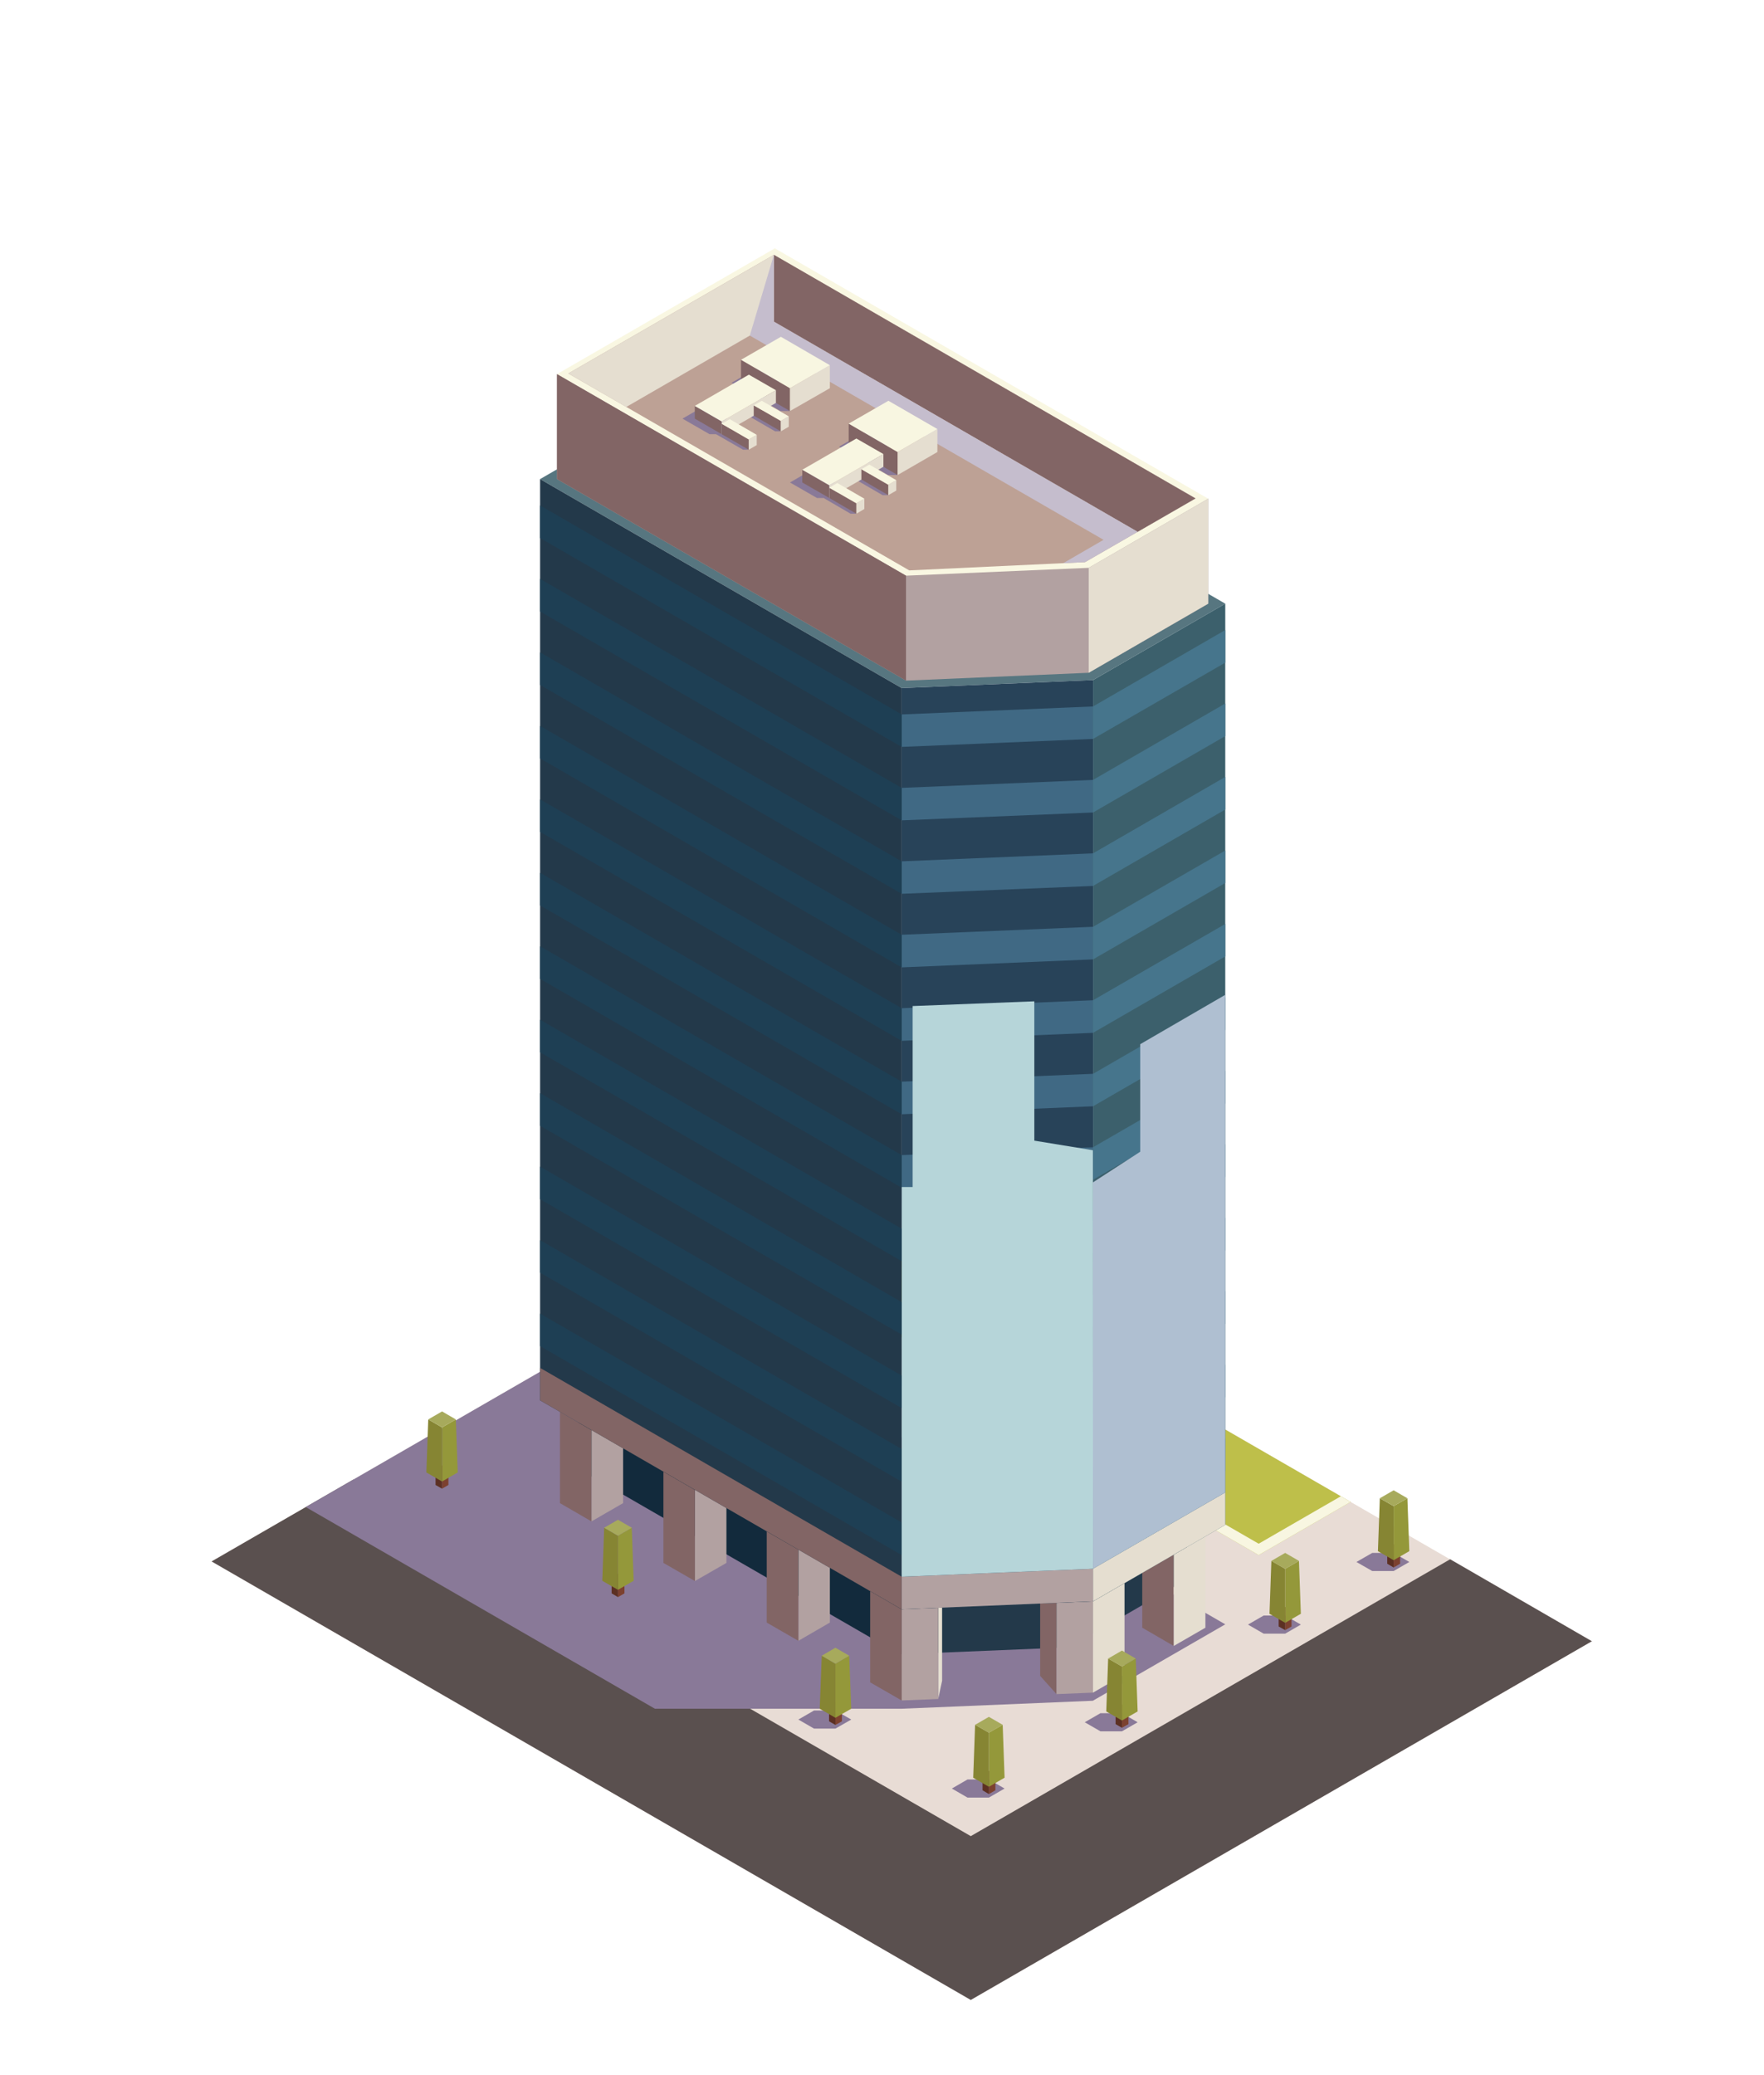 <svg xmlns="http://www.w3.org/2000/svg" viewBox="0 0 130.45 153.42"><defs><style>.cls-1{isolation:isolate;}.cls-2{fill:#e8dcd5;}.cls-3{fill:#bebf4a;}.cls-4{fill:#f8f6e1;}.cls-5{fill:#5a504f;}.cls-6{fill:#897998;}.cls-15,.cls-21,.cls-22,.cls-6{mix-blend-mode:multiply;}.cls-7{fill:#23394a;}.cls-8{fill:#122a3c;}.cls-9{fill:#826565;}.cls-10{fill:#b2a1a1;}.cls-11{fill:#e5ded0;}.cls-12{fill:#577680;}.cls-13{fill:#f9f7e2;}.cls-14{fill:#bda195;}.cls-15{fill:#c5bdcd;}.cls-16{fill:#3c606c;}.cls-17{fill:#284359;}.cls-18{fill:#46758c;}.cls-19{fill:#406984;}.cls-20{fill:#1e3f54;}.cls-21{fill:#afbfd1;}.cls-22{fill:#b6d5d9;}.cls-23{fill:#7c412f;}.cls-24{fill:#5c3023;}.cls-25{fill:#94983a;}.cls-26{fill:#868533;}.cls-27{fill:#a7aa5c;}</style></defs><title>inside-b</title><g class="cls-1"><g id="layer"><polygon class="cls-2" points="117.72 121.34 71.79 147.86 15.64 115.44 22.61 111.42 39.97 101.4 54.78 92.86 61.58 88.93 99.88 111.04 117.72 121.34"/><polygon class="cls-3" points="99.88 111.04 93.08 114.97 54.78 92.86 61.58 88.93 99.88 111.04"/><polygon class="cls-4" points="93.08 114.13 55.51 92.44 54.78 92.86 93.08 114.97 99.88 111.04 99.16 110.62 93.08 114.13"/><polygon class="cls-5" points="71.79 135.75 26.13 109.39 15.65 115.44 71.79 147.86 117.72 121.34 107.24 115.28 71.79 135.75"/><polygon class="cls-6" points="90.61 120.09 80.82 125.74 66.68 126.33 48.43 126.33 22.61 111.42 39.97 101.4 48.17 106.13 57.29 100.86 90.61 120.09"/><polygon class="cls-7" points="79.08 115.87 79.08 121.79 87.77 116.77 87.77 110.77 79.08 115.87"/><polygon class="cls-7" points="66.53 116.39 66.53 122.31 79.08 121.79 79.08 115.87 66.53 116.39"/><polygon class="cls-8" points="42.77 102.68 42.77 108.59 66.53 122.31 66.53 116.39 42.77 102.68"/><polygon class="cls-9" points="86.8 121.69 84.47 120.34 84.47 113.59 86.8 114.94 86.8 121.69"/><polygon class="cls-10" points="59.04 121.31 61.37 119.96 61.37 113.22 59.04 114.56 59.04 121.31"/><polygon class="cls-11" points="69.38 125.61 69.67 124.26 69.67 117.52 69.38 118.86 69.38 125.61"/><polygon class="cls-9" points="78.13 125.25 76.92 123.9 76.92 117.16 78.13 118.51 78.13 125.25"/><polygon class="cls-10" points="51.39 116.89 53.72 115.55 53.72 108.8 51.39 110.15 51.39 116.89"/><polygon class="cls-10" points="43.74 112.48 46.08 111.13 46.08 104.38 43.74 105.73 43.74 112.48"/><polygon class="cls-10" points="69.38 125.61 66.68 125.72 66.68 118.98 69.38 118.86 69.38 125.61"/><polygon class="cls-10" points="80.83 125.14 78.13 125.25 78.13 118.51 80.83 118.39 80.83 125.14"/><polygon class="cls-11" points="80.83 125.14 83.16 123.79 83.16 117.04 80.83 118.39 80.83 125.14"/><polygon class="cls-9" points="66.68 125.72 64.35 124.38 64.35 117.63 66.68 118.98 66.68 125.72"/><polygon class="cls-9" points="59.04 121.31 56.7 119.96 56.7 113.22 59.04 114.56 59.04 121.31"/><polygon class="cls-9" points="51.39 116.89 49.06 115.55 49.06 108.8 51.39 110.15 51.39 116.89"/><polygon class="cls-9" points="43.74 112.48 41.41 111.13 41.41 104.38 43.74 105.73 43.74 112.48"/><polygon class="cls-11" points="86.8 121.69 89.14 120.34 89.14 113.59 86.8 114.94 86.8 121.69"/><polygon class="cls-12" points="66.68 50.87 39.94 35.42 57.3 25.4 90.61 44.63 80.83 50.28 66.68 50.87"/><polygon class="cls-10" points="67 50.32 41.19 35.42 41.19 27.66 89.35 36.87 89.35 44.63 80.51 49.74 67 50.32"/><polygon class="cls-13" points="67 42.56 41.19 27.66 57.3 18.36 89.35 36.87 80.51 41.98 67 42.56"/><polygon class="cls-14" points="67.24 42.17 42.03 27.61 57.23 18.84 88.41 36.85 80.24 41.56 67.24 42.17"/><polygon class="cls-11" points="57.23 23.78 84.13 39.32 88.41 36.85 57.23 18.84 42.03 27.61 46.31 30.09 57.23 23.78"/><polygon class="cls-9" points="57.23 18.84 57.23 23.78 84.13 39.32 88.41 36.85 57.23 18.84"/><polygon class="cls-15" points="57.23 18.84 55.45 24.81 81.61 39.91 78.62 41.64 80.24 41.56 84.13 39.32 57.23 23.78 57.23 18.84"/><polygon class="cls-11" points="80.51 41.98 80.51 49.74 89.35 44.63 89.35 36.87 80.51 41.98"/><polygon class="cls-16" points="80.83 50.28 80.83 118.39 90.61 112.74 90.61 44.63 80.83 50.28"/><polygon class="cls-11" points="80.83 115.98 80.83 118.39 90.61 112.74 90.61 110.34 80.83 115.98"/><polygon class="cls-17" points="66.68 50.87 66.68 118.98 80.83 118.39 80.83 50.28 66.68 50.87"/><polygon class="cls-10" points="66.68 116.57 66.68 118.98 80.83 118.39 80.83 115.98 66.68 116.57"/><polygon class="cls-9" points="41.19 27.66 41.19 35.42 67 50.32 67 42.56 41.19 27.66"/><polygon class="cls-7" points="39.94 35.42 39.94 103.53 66.68 118.98 66.68 50.87 39.94 35.42"/><polygon class="cls-9" points="39.94 101.13 39.94 103.53 66.68 118.98 66.68 116.57 39.94 101.13"/><polygon class="cls-18" points="80.83 111.97 80.83 114.38 90.61 108.73 90.61 106.33 80.83 111.97"/><polygon class="cls-19" points="66.68 112.56 66.68 114.97 80.83 114.38 80.83 111.97 66.68 112.56"/><polygon class="cls-20" points="39.94 97.12 39.94 99.52 66.68 114.97 66.68 112.56 39.94 97.12"/><polygon class="cls-18" points="80.83 106.54 80.83 108.95 90.61 103.3 90.61 100.89 80.83 106.54"/><polygon class="cls-19" points="66.68 107.13 66.68 109.54 80.83 108.95 80.83 106.54 66.68 107.13"/><polygon class="cls-20" points="39.94 91.69 39.94 94.09 66.68 109.54 66.68 107.13 39.94 91.69"/><polygon class="cls-18" points="80.83 101.11 80.83 103.52 90.61 97.87 90.61 95.46 80.83 101.11"/><polygon class="cls-19" points="66.68 101.7 66.68 104.1 80.83 103.52 80.83 101.11 66.68 101.7"/><polygon class="cls-20" points="39.94 86.25 39.94 88.66 66.68 104.1 66.68 101.7 39.94 86.25"/><polygon class="cls-18" points="80.83 95.68 80.83 98.09 90.61 92.44 90.61 90.03 80.83 95.68"/><polygon class="cls-19" points="66.68 96.27 66.68 98.67 80.83 98.09 80.83 95.68 66.68 96.27"/><polygon class="cls-20" points="39.94 80.82 39.94 83.23 66.68 98.67 66.68 96.27 39.94 80.82"/><polygon class="cls-18" points="80.83 90.25 80.83 92.66 90.61 87.01 90.61 84.6 80.83 90.25"/><polygon class="cls-19" points="66.68 90.84 66.68 93.24 80.83 92.66 80.83 90.25 66.68 90.84"/><polygon class="cls-20" points="39.94 75.39 39.94 77.8 66.68 93.24 66.68 90.84 39.94 75.39"/><polygon class="cls-18" points="80.83 84.82 80.83 87.22 90.61 81.58 90.61 79.17 80.83 84.82"/><polygon class="cls-19" points="66.68 85.4 66.68 87.81 80.83 87.22 80.83 84.82 66.68 85.4"/><polygon class="cls-20" points="39.94 69.96 39.94 72.37 66.68 87.81 66.68 85.4 39.94 69.96"/><polygon class="cls-18" points="80.83 79.39 80.83 81.79 90.61 76.14 90.61 73.74 80.83 79.39"/><polygon class="cls-19" points="66.68 79.97 66.68 82.38 80.83 81.79 80.83 79.39 66.68 79.97"/><polygon class="cls-20" points="39.94 64.53 39.94 66.94 66.68 82.38 66.68 79.97 39.94 64.53"/><polygon class="cls-18" points="80.83 73.95 80.83 76.36 90.61 70.71 90.61 68.31 80.83 73.95"/><polygon class="cls-19" points="66.68 74.54 66.68 76.95 80.83 76.36 80.83 73.95 66.68 74.54"/><polygon class="cls-20" points="39.94 59.1 39.94 61.5 66.68 76.95 66.68 74.54 39.94 59.1"/><polygon class="cls-18" points="80.83 68.52 80.83 70.93 90.61 65.28 90.61 62.88 80.83 68.52"/><polygon class="cls-19" points="66.68 69.11 66.68 71.52 80.83 70.93 80.83 68.52 66.68 69.11"/><polygon class="cls-20" points="39.94 53.67 39.94 56.07 66.68 71.52 66.68 69.11 39.94 53.67"/><polygon class="cls-18" points="80.83 63.09 80.83 65.5 90.61 59.85 90.61 57.44 80.83 63.09"/><polygon class="cls-19" points="66.68 63.68 66.68 66.08 80.83 65.5 80.83 63.09 66.68 63.68"/><polygon class="cls-20" points="39.94 48.23 39.94 50.64 66.68 66.08 66.68 63.68 39.94 48.23"/><polygon class="cls-18" points="80.83 57.66 80.83 60.07 90.61 54.42 90.61 52.01 80.83 57.66"/><polygon class="cls-19" points="66.68 58.25 66.68 60.65 80.83 60.07 80.83 57.66 66.68 58.25"/><polygon class="cls-20" points="39.94 42.8 39.94 45.21 66.68 60.65 66.68 58.25 39.94 42.8"/><polygon class="cls-18" points="80.83 52.23 80.83 54.63 90.61 48.99 90.61 46.58 80.83 52.23"/><polygon class="cls-19" points="66.68 52.82 66.68 55.22 80.83 54.63 80.83 52.23 66.68 52.82"/><polygon class="cls-20" points="39.94 37.37 39.94 39.78 66.68 55.22 66.68 52.82 39.94 37.37"/><polygon class="cls-21" points="90.61 73.55 90.61 110.34 80.83 115.98 80.82 87.42 84.32 85.15 84.32 77.2 90.61 73.55"/><polygon class="cls-22" points="80.82 85.04 80.83 115.98 66.68 116.57 66.69 87.76 67.49 87.76 67.49 74.38 76.49 74.03 76.49 84.33 80.82 85.04"/><polygon class="cls-6" points="103.06 114.81 101.48 114.81 100.31 115.48 101.48 116.15 103.06 116.15 104.22 115.48 103.06 114.81"/><polygon class="cls-23" points="103.06 115.89 103.54 115.61 103.54 113.91 103.06 114.19 103.06 115.89"/><polygon class="cls-24" points="103.06 115.89 102.59 115.61 102.59 113.91 103.06 114.19 103.06 115.89"/><polygon class="cls-25" points="103.06 115.35 104.22 114.68 104.08 110.77 103.06 111.35 103.06 115.35"/><polygon class="cls-26" points="103.06 115.35 101.9 114.68 102.04 110.77 103.06 111.35 103.06 115.35"/><polygon class="cls-27" points="103.06 111.35 102.04 110.77 103.06 110.18 104.08 110.77 103.06 111.35"/><polygon class="cls-6" points="95.04 119.44 93.45 119.44 92.29 120.11 93.45 120.78 95.04 120.78 96.2 120.11 95.04 119.44"/><polygon class="cls-23" points="95.04 120.52 95.51 120.25 95.51 118.55 95.04 118.82 95.04 120.52"/><polygon class="cls-24" points="95.04 120.52 94.56 120.25 94.56 118.55 95.04 118.82 95.04 120.52"/><polygon class="cls-25" points="95.04 119.98 96.2 119.31 96.06 115.4 95.04 115.99 95.04 119.98"/><polygon class="cls-26" points="95.04 119.98 93.88 119.31 94.02 115.4 95.04 115.99 95.04 119.98"/><polygon class="cls-27" points="95.04 115.99 94.02 115.4 95.04 114.81 96.06 115.4 95.04 115.99"/><polygon class="cls-6" points="82.97 126.66 81.38 126.66 80.22 127.33 81.38 128 82.97 128 84.13 127.33 82.97 126.66"/><polygon class="cls-23" points="82.97 127.74 83.45 127.47 83.45 125.77 82.97 126.04 82.97 127.74"/><polygon class="cls-24" points="82.97 127.74 82.5 127.47 82.5 125.77 82.97 126.04 82.97 127.74"/><polygon class="cls-25" points="82.97 127.2 84.13 126.53 83.99 122.62 82.97 123.21 82.97 127.2"/><polygon class="cls-26" points="82.97 127.2 81.81 126.53 81.95 122.62 82.97 123.21 82.97 127.2"/><polygon class="cls-27" points="82.97 123.21 81.95 122.62 82.97 122.03 83.99 122.62 82.97 123.21"/><polygon class="cls-6" points="73.13 131.56 71.55 131.56 70.39 132.23 71.55 132.9 73.13 132.9 74.29 132.23 73.13 131.56"/><polygon class="cls-23" points="73.13 132.64 73.61 132.36 73.61 130.66 73.13 130.94 73.13 132.64"/><polygon class="cls-24" points="73.13 132.64 72.66 132.36 72.66 130.66 73.13 130.94 73.13 132.64"/><polygon class="cls-25" points="73.13 132.1 74.29 131.43 74.15 127.52 73.13 128.1 73.13 132.1"/><polygon class="cls-26" points="73.13 132.1 71.97 131.43 72.11 127.52 73.13 128.1 73.13 132.1"/><polygon class="cls-27" points="73.13 128.1 72.11 127.52 73.13 126.93 74.15 127.52 73.13 128.1"/><polygon class="cls-6" points="45.7 117 44.12 117 42.96 117.67 44.12 118.34 45.7 118.34 46.86 117.67 45.7 117"/><polygon class="cls-23" points="45.7 118.08 46.18 117.8 46.18 116.1 45.7 116.38 45.7 118.08"/><polygon class="cls-24" points="45.7 118.08 45.23 117.8 45.23 116.1 45.7 116.38 45.7 118.08"/><polygon class="cls-25" points="45.7 117.54 46.86 116.87 46.72 112.95 45.7 113.54 45.7 117.54"/><polygon class="cls-26" points="45.7 117.54 44.54 116.87 44.68 112.95 45.7 113.54 45.7 117.54"/><polygon class="cls-27" points="45.7 113.54 44.68 112.95 45.7 112.36 46.72 112.95 45.7 113.54"/><polygon class="cls-6" points="32.69 108.99 31.1 108.99 29.94 109.66 31.1 110.33 32.69 110.33 33.85 109.66 32.69 108.99"/><polygon class="cls-23" points="32.69 110.06 33.16 109.79 33.16 108.09 32.69 108.36 32.69 110.06"/><polygon class="cls-24" points="32.69 110.06 32.21 109.79 32.21 108.09 32.69 108.36 32.69 110.06"/><polygon class="cls-25" points="32.69 109.53 33.85 108.86 33.71 104.94 32.69 105.53 32.69 109.53"/><polygon class="cls-26" points="32.69 109.53 31.53 108.86 31.67 104.94 32.69 105.53 32.69 109.53"/><polygon class="cls-27" points="32.69 105.53 31.67 104.94 32.69 104.35 33.71 104.94 32.69 105.53"/><polygon class="cls-6" points="61.78 126.46 60.2 126.46 59.04 127.13 60.2 127.8 61.78 127.8 62.95 127.13 61.78 126.46"/><polygon class="cls-23" points="61.78 127.53 62.26 127.26 62.26 125.56 61.78 125.83 61.78 127.53"/><polygon class="cls-24" points="61.78 127.53 61.31 127.26 61.31 125.56 61.78 125.83 61.78 127.53"/><polygon class="cls-25" points="61.78 127 62.95 126.33 62.8 122.41 61.78 123 61.78 127"/><polygon class="cls-26" points="61.78 127 60.62 126.33 60.77 122.41 61.78 123 61.78 127"/><polygon class="cls-27" points="61.78 123 60.77 122.41 61.78 121.82 62.8 122.41 61.78 123"/><polygon class="cls-6" points="54.1 28.3 57.04 26.6 58.42 30.39 57.72 30.39 54.1 28.3"/><polygon class="cls-6" points="50.47 30.95 54.47 28.64 53.37 32.1 52.47 32.1 50.47 30.95"/><polygon class="cls-6" points="52.95 32.1 53.54 31.76 55.37 33.25 54.95 33.25 52.95 32.1"/><polygon class="cls-6" points="55.32 30.73 55.91 30.39 57.74 31.89 57.32 31.89 55.32 30.73"/><polygon class="cls-9" points="54.8 28.3 54.8 26.6 58.42 28.7 58.42 30.39 54.8 28.3"/><polygon class="cls-11" points="61.37 28.7 61.37 27 58.42 28.7 58.42 30.39 61.37 28.7"/><polygon class="cls-4" points="54.8 26.6 57.75 24.9 61.37 27 58.42 28.7 54.8 26.6"/><polygon class="cls-9" points="51.38 30.95 51.38 30.01 53.37 31.16 53.37 32.1 51.38 30.95"/><polygon class="cls-11" points="57.38 29.79 57.38 28.85 53.37 31.16 53.37 32.1 57.38 29.79"/><polygon class="cls-4" points="51.38 30.01 55.38 27.7 57.38 28.85 53.37 31.16 51.38 30.01"/><polygon class="cls-9" points="53.37 32.1 53.37 31.33 55.37 32.49 55.37 33.25 53.37 32.1"/><polygon class="cls-11" points="55.96 32.91 55.96 32.15 55.37 32.49 55.37 33.25 55.96 32.91"/><polygon class="cls-4" points="53.37 31.33 53.97 30.99 55.96 32.15 55.37 32.49 53.37 31.33"/><polygon class="cls-9" points="55.74 30.73 55.74 29.97 57.74 31.12 57.74 31.89 55.74 30.73"/><polygon class="cls-11" points="58.33 31.55 58.33 30.78 57.74 31.12 57.74 31.89 58.33 31.55"/><polygon class="cls-4" points="55.74 29.97 56.33 29.63 58.33 30.78 57.74 31.12 55.74 29.97"/><polygon class="cls-6" points="62.05 33.02 65 31.32 66.38 35.12 65.67 35.12 62.05 33.02"/><polygon class="cls-6" points="58.42 35.67 62.43 33.36 61.33 36.82 60.42 36.82 58.42 35.67"/><polygon class="cls-6" points="60.91 36.82 61.5 36.48 63.33 37.98 62.9 37.98 60.91 36.82"/><polygon class="cls-6" points="63.27 35.45 63.87 35.11 65.69 36.61 65.27 36.61 63.27 35.45"/><polygon class="cls-9" points="62.76 33.02 62.76 31.32 66.38 33.42 66.38 35.12 62.76 33.02"/><polygon class="cls-11" points="69.32 33.42 69.32 31.72 66.38 33.42 66.38 35.12 69.32 33.42"/><polygon class="cls-4" points="62.76 31.32 65.7 29.63 69.32 31.72 66.38 33.42 62.76 31.32"/><polygon class="cls-9" points="59.33 35.67 59.33 34.73 61.33 35.88 61.33 36.82 59.33 35.67"/><polygon class="cls-11" points="65.33 34.51 65.33 33.57 61.33 35.88 61.33 36.82 65.33 34.51"/><polygon class="cls-4" points="59.33 34.73 63.33 32.42 65.33 33.57 61.33 35.88 59.33 34.73"/><polygon class="cls-9" points="61.33 36.82 61.33 36.06 63.33 37.21 63.33 37.98 61.33 36.82"/><polygon class="cls-11" points="63.92 37.63 63.92 36.87 63.33 37.21 63.33 37.98 63.92 37.63"/><polygon class="cls-4" points="61.33 36.06 61.92 35.71 63.92 36.87 63.33 37.21 61.33 36.06"/><polygon class="cls-9" points="63.7 35.45 63.7 34.69 65.69 35.84 65.69 36.61 63.7 35.45"/><polygon class="cls-11" points="66.28 36.27 66.28 35.5 65.69 35.84 65.69 36.61 66.28 36.27"/><polygon class="cls-4" points="63.7 34.69 64.29 34.35 66.28 35.5 65.69 35.84 63.7 34.69"/></g></g></svg>